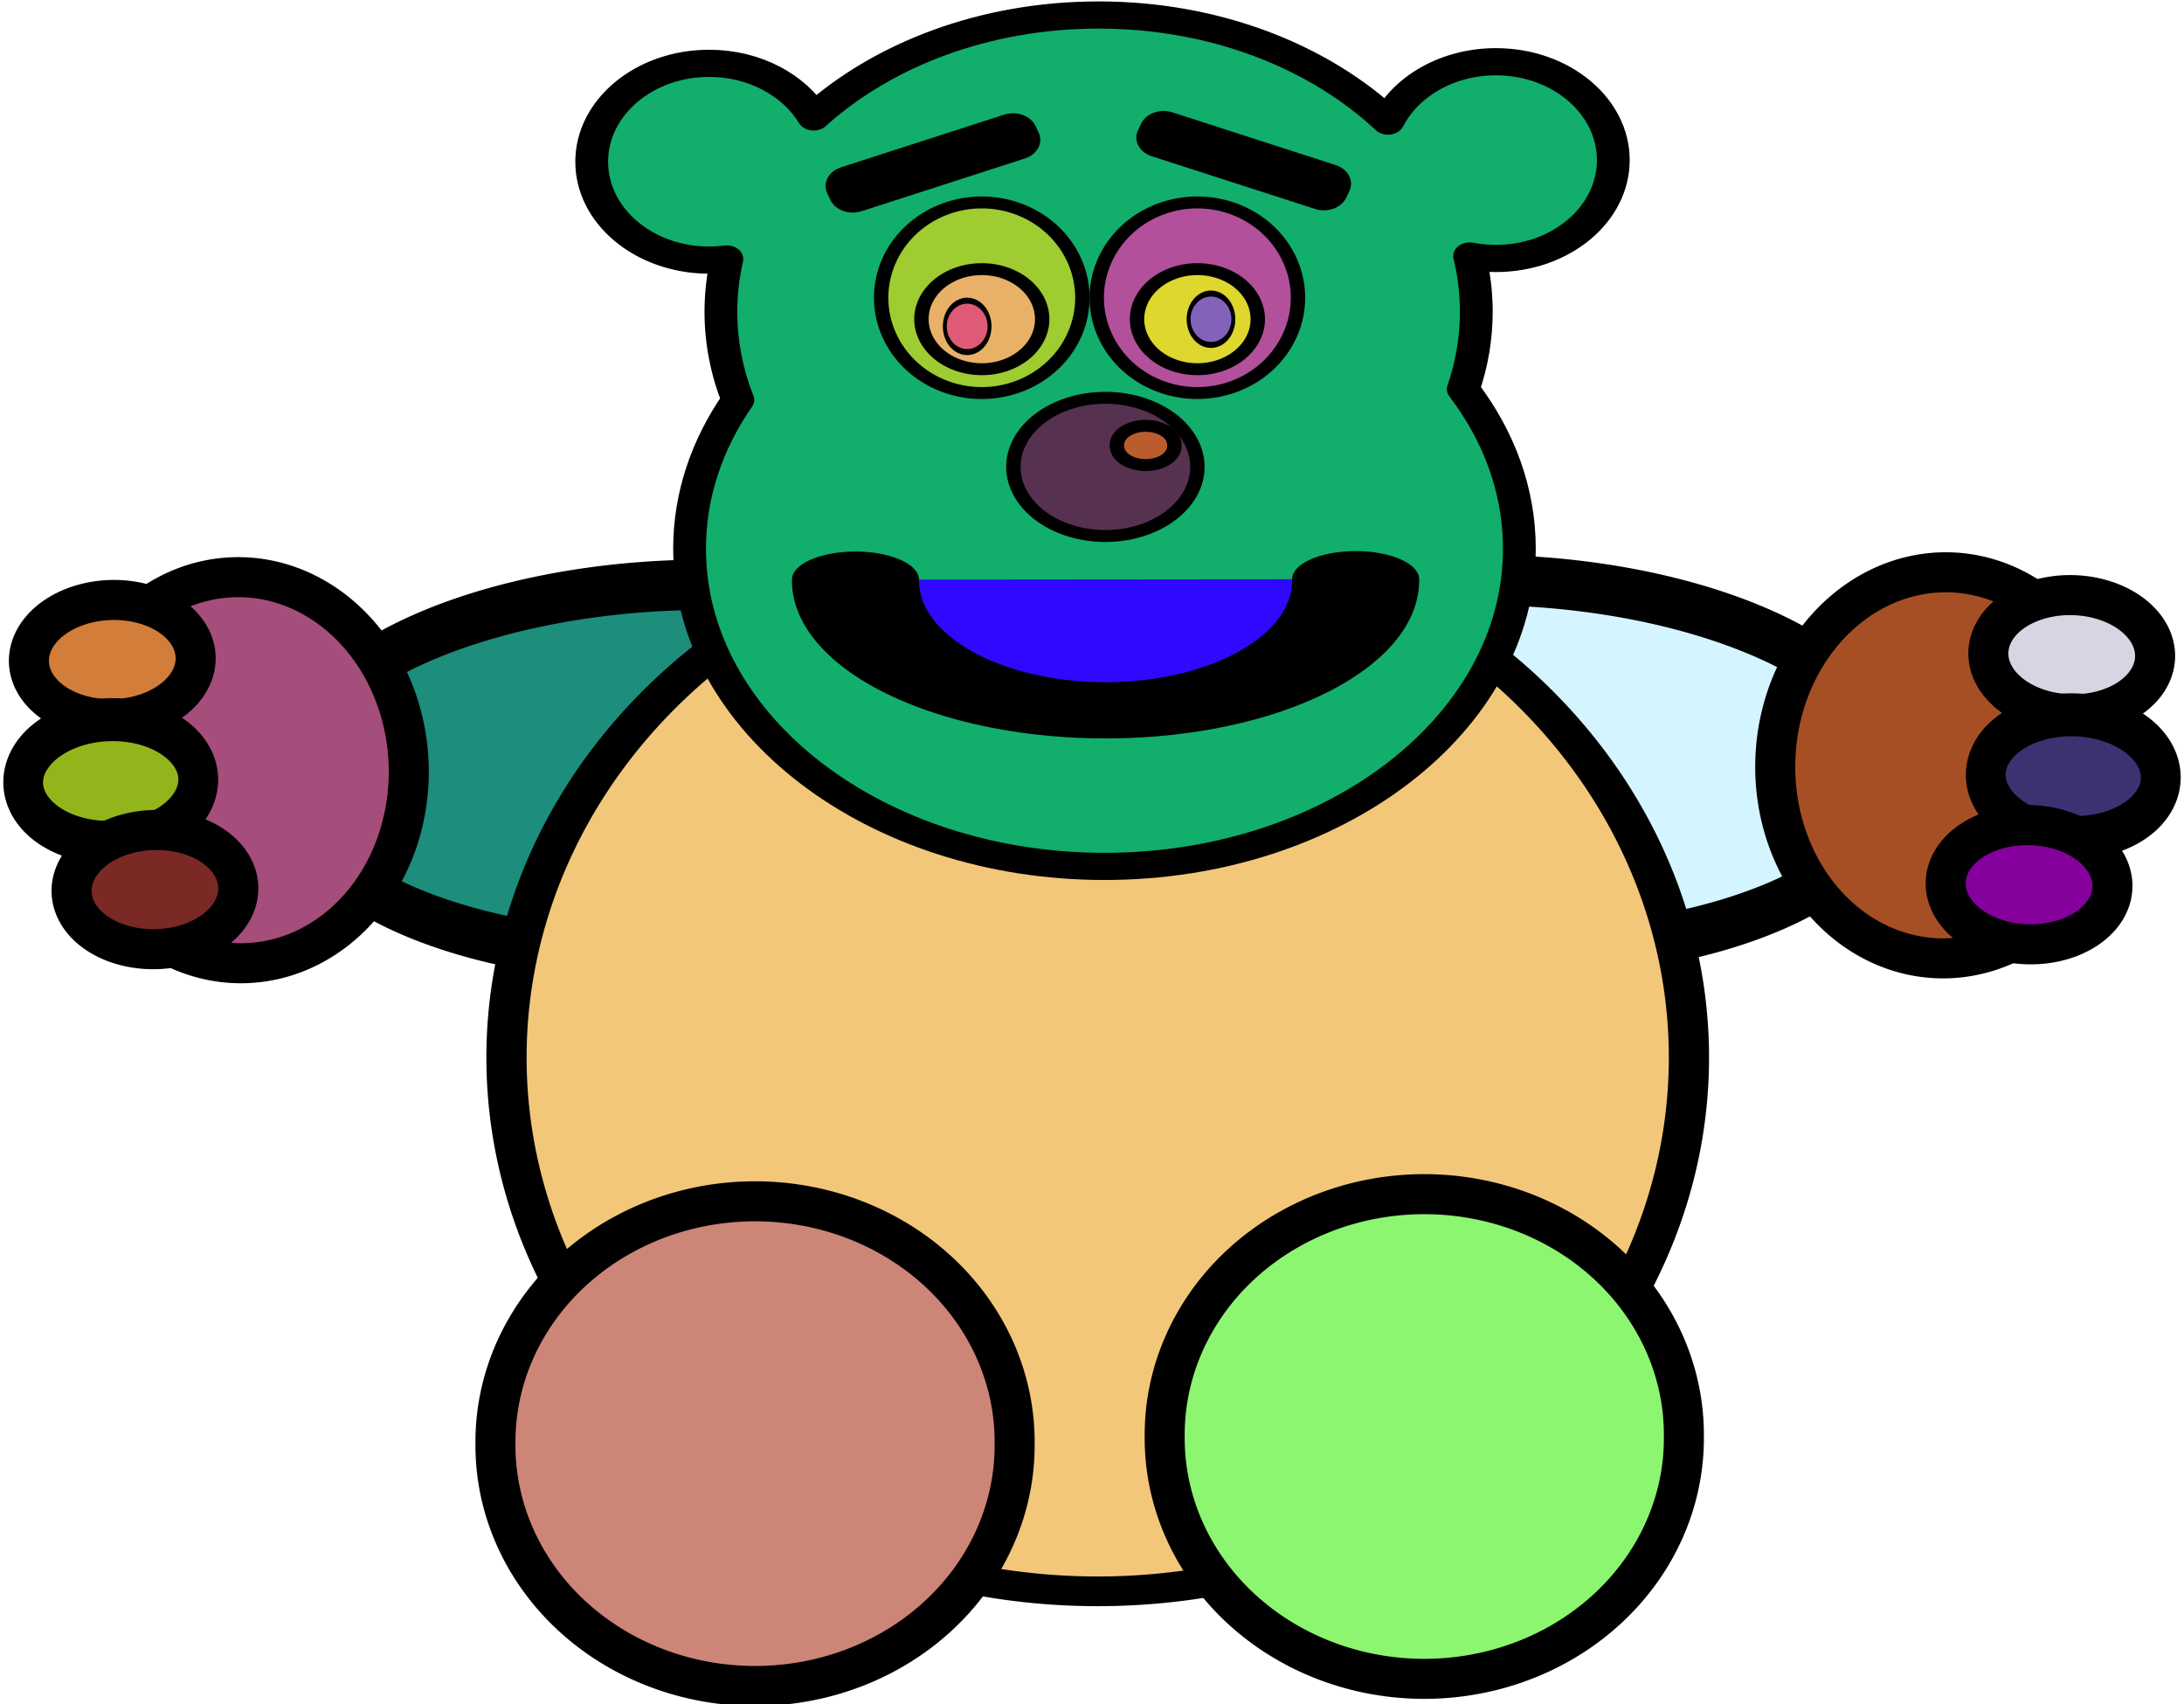 <?xml version="1.0" standalone="no"?>
<svg xmlns:xlink="http://www.w3.org/1999/xlink" xmlns:rdf="http://www.w3.org/1999/02/22-rdf-syntax-ns#" xmlns="http://www.w3.org/2000/svg" xmlns:cc="http://web.resource.org/cc/" xmlns:dc="http://purl.org/dc/elements/1.1/" xmlns:svg="http://www.w3.org/2000/svg" id="svg2" viewBox="0 0 655 511" version="1.0">
	  <g id="layer1" transform="translate(-39.721 -204.54)">
	    <g id="g2188" stroke="#000" stroke-linecap="round" transform="translate(1.161 .02)">
	      <g id="g4801" stroke-linejoin="round" fill-rule="evenodd" transform="matrix(-1 -.03 -.03 1 42.792 166.17)" stroke-width="12" fill="#f55">
	        <path id="path4803" d="m-332.86 253.79a120 44.286 0 1 1 -240 0 120 44.286 0 1 1 240 0z" transform="matrix(.994 0 0 1.258 -2.68 -64.804)" style="fill:#d4f5ff"/>
	        <path id="path4805" d="m-535.71 250.22a50.714 57.857 0 1 1 -101.43 0 50.714 57.857 0 1 1 101.43 0z" style="fill:#a74f24"/>
	        <path id="path4807" d="m-601.43 214.51a25 17.857 0 1 1 -50 0 25 17.857 0 1 1 50 0z" transform="translate(2.857 1.429)" style="fill:#d9d4e1"/>
	        <path id="path4809" d="m-601.43 263.79a26.429 17.143 0 1 1 -52.86 0 26.429 17.143 0 1 1 52.86 0z" transform="matrix(.993 0 0 1.072 -1.668 -30.48)" style="fill:#3d3172"/>
	        <path id="path4811" d="m-601.43 214.51a25 17.857 0 1 1 -50 0 25 17.857 0 1 1 50 0z" transform="translate(13.571 70.714)" style="fill:#85009d"/>
	      </g>
	      <g id="g4462" stroke-linejoin="round" fill-rule="evenodd" transform="matrix(1 -.03 .03 1 689.33 167.63)" stroke-width="12" fill="#f55">
	        <path id="path4441" d="m-332.86 253.79a120 44.286 0 1 1 -240 0 120 44.286 0 1 1 240 0z" transform="matrix(.994 0 0 1.258 -2.68 -64.804)" style="fill:#1d8d7c"/>
	        <path id="path4443" d="m-535.71 250.22a50.714 57.857 0 1 1 -101.43 0 50.714 57.857 0 1 1 101.43 0z" style="fill:#a54d7b"/>
	        <path id="path4447" d="m-601.43 214.51a25 17.857 0 1 1 -50 0 25 17.857 0 1 1 50 0z" transform="translate(2.857 1.429)" style="fill:#d27d39"/>
	        <path id="path4449" d="m-601.43 263.79a26.429 17.143 0 1 1 -52.86 0 26.429 17.143 0 1 1 52.86 0z" transform="matrix(.993 0 0 1.072 -1.668 -30.48)" style="fill:#93b51c"/>
	        <path id="path4451" d="m-601.43 214.51a25 17.857 0 1 1 -50 0 25 17.857 0 1 1 50 0z" transform="translate(13.571 70.714)" style="fill:#7b2925"/>
	      </g>
	      <path id="path4439" stroke-linejoin="round" d="m-48.571 320.93a176.43 215.71 0 1 1 -352.86 0 176.43 215.71 0 1 1 352.86 0z" fill-rule="evenodd" transform="matrix(1.005 0 0 .742 593.9 283.45)" stroke-width="12" fill="#f55" style="fill:#f2c77a"/>
	      <path id="path4481" stroke-linejoin="round" d="m-261.43 518.79a77.857 72.143 0 1 1 -155.71 0 77.857 72.143 0 1 1 155.71 0z" fill-rule="evenodd" transform="translate(604.29 118.57)" stroke-width="12" fill="#f55" style="fill:#cd8577"/>
	      <path id="path4487" stroke-linejoin="round" d="m-261.43 518.79a77.857 72.143 0 1 1 -155.71 0 77.857 72.143 0 1 1 155.71 0z" fill-rule="evenodd" transform="translate(805 116.43)" stroke-width="12" fill="#f55" style="fill:#8cf671"/>
	      <g id="g4771" transform="matrix(1.207 0 0 1 -42.026 42.857)">
	        <path id="path4263" stroke-linejoin="round" d="m339.74 166.16c-28.25 0-53.59 11.83-70.81 30.57-4.83-9.54-14.65-16.08-25.97-16.08-16.11 0-29.17 13.23-29.17 29.51s13.06 29.49 29.17 29.49c1.5 0 2.98-0.12 4.42-0.34-0.97 5.13-1.49 10.4-1.49 15.8 0 9.2 1.47 18.1 4.21 26.46-7.66 13.31-11.99 28.49-11.99 44.61 0 52.57 46.19 95.25 103.1 95.25s103.08-42.68 103.08-95.25c0-17.43-5.07-33.77-13.94-47.83 2.12-7.41 3.24-15.2 3.24-23.24 0-5.71-0.58-11.28-1.66-16.69 2.1 0.48 4.28 0.74 6.53 0.74 16.11 0 29.17-13.21 29.17-29.49s-13.06-29.5-29.17-29.5c-12 0-22.33 7.33-26.81 17.81-17.22-19.45-43.05-31.82-71.91-31.82z" fill-rule="evenodd" stroke-width="8.146" fill="#f55" style="fill:#12ae6b"/>
	        <path id="path2169" d="m-384.29 79.505a25 28.571 0 1 1 -50 0 25 28.571 0 1 1 50 0z" fill-rule="evenodd" fill-opacity=".85" transform="translate(720 171.43)" stroke-width="3.574" fill="#fff" style="fill:#b6d127"/>
	        <path id="path3143" d="m-358.57 225.93a15 15 0 1 1 -30 0 15 15 0 1 1 30 0z" fill-rule="evenodd" fill-opacity=".85" transform="translate(684.29 31.429)" stroke-width="3.574" style="fill:#f6ac71"/>
	        <path id="path3145" d="m-384.29 79.505a25 28.571 0 1 1 -50 0 25 28.571 0 1 1 50 0z" fill-rule="evenodd" fill-opacity=".85" transform="translate(773.57 171.43)" stroke-width="3.574" fill="#fff" style="fill:#ce40a3"/>
	        <path id="path3147" d="m-358.57 225.93a15 15 0 1 1 -30 0 15 15 0 1 1 30 0z" fill-rule="evenodd" fill-opacity=".85" transform="translate(737.86 31.429)" stroke-width="3.574" style="fill:#e5ee1a"/>
	        <g id="g4174" stroke-linejoin="round" fill-rule="evenodd" fill-opacity=".85" transform="translate(802.86 157.14)" stroke-width="3.574">
	          <path id="path4170" d="m-438.57 144.51a22.857 20.714 0 1 1 -45.72 0 22.857 20.714 0 1 1 45.72 0z" style="fill:#621b4b"/>
	          <path id="path4172" d="m-361.43 535.22a7.143 5.714 0 1 1 -14.28 0 7.143 5.714 0 1 1 14.28 0z" fill="#e6e6e6" transform="translate(-82.857 -397.14)" style="fill:#cc6429"/>
	        </g>
	        <path id="path4251" stroke-linejoin="round" d="m-255.72 196.14a124.29 145.71 0 1 1 -248.57 0.51" transform="matrix(.5 0 0 .267 531.47 282.95)" stroke-width="63.127" fill="none" style="fill:#2e09fe"/>
	        <rect id="rect4253" stroke-linejoin="round" transform="rotate(-21.281)" height="2.117" width="43.546" y="303.46" x="180.04" stroke-width="12" fill="none"/>
	        <rect id="rect4255" stroke-linejoin="round" transform="matrix(-.932 -.363 -.363 .932 0 0)" height="2.117" width="43.546" y="58.065" x="-448.01" stroke-width="12" fill="none"/>
	        <path id="path4259" stroke-linejoin="round" d="m-538.57 83.791a5.714 4.286 0 1 1 -11.43 0 5.714 4.286 0 1 1 11.43 0z" fill-rule="evenodd" fill-opacity=".85" transform="matrix(.972 0 0 1.796 896.71 106.89)" fill="#fff" style="fill:#744fd1"/>
	        <path id="path4261" stroke-linejoin="round" d="m-538.57 83.791a5.714 4.286 0 1 1 -11.43 0 5.714 4.286 0 1 1 11.43 0z" fill-rule="evenodd" fill-opacity=".85" transform="matrix(.972 0 0 1.796 836.13 109.03)" fill="#fff" style="fill:#dd4c79"/>
	      </g>
	    </g>
	  </g>
	</svg>